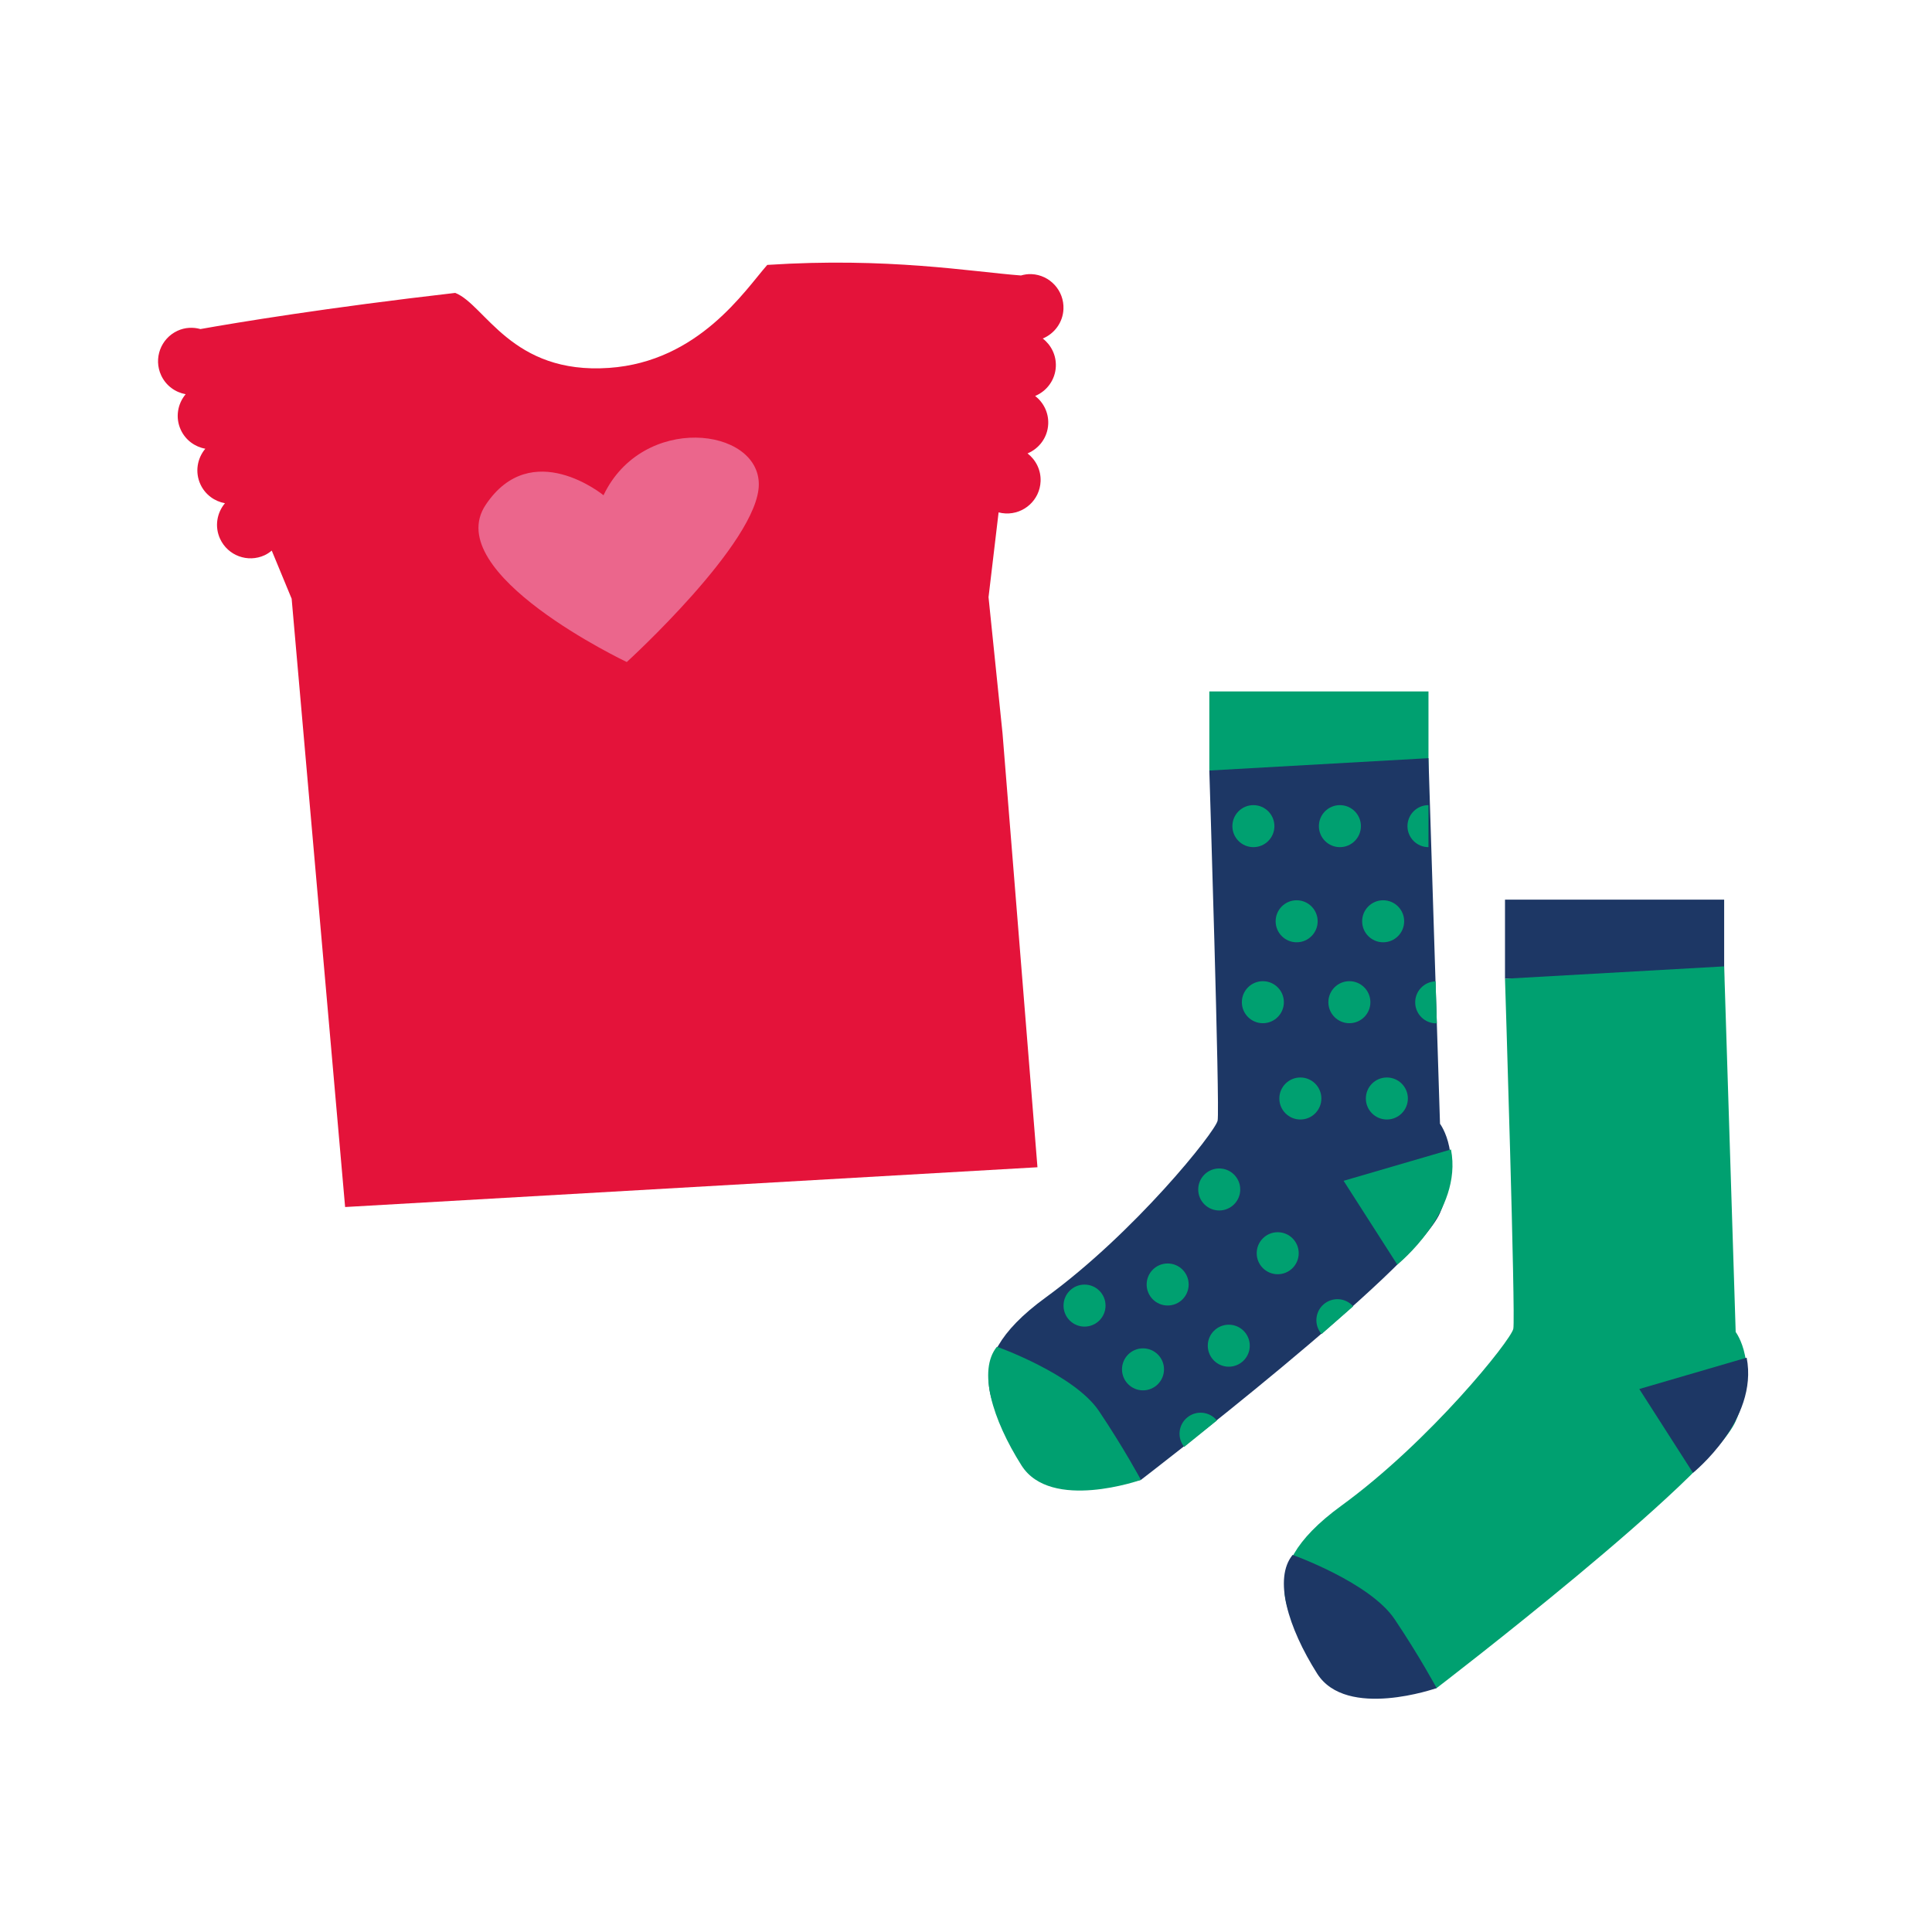 <?xml version="1.0" encoding="utf-8"?>
<!-- Generator: Adobe Illustrator 16.0.0, SVG Export Plug-In . SVG Version: 6.00 Build 0)  -->
<!DOCTYPE svg PUBLIC "-//W3C//DTD SVG 1.1//EN" "http://www.w3.org/Graphics/SVG/1.1/DTD/svg11.dtd">
<svg version="1.1" id="Layer_1" xmlns="http://www.w3.org/2000/svg" xmlns:xlink="http://www.w3.org/1999/xlink" x="0px" y="0px"
	 width="226.77px" height="226.77px" viewBox="0 0 226.77 226.77" enable-background="new 0 0 226.77 226.77" xml:space="preserve">
<g>
	<path fill="#E4133A" d="M123.929,43.025c0.06-1.332-0.554-2.535-1.535-3.291c1.366-0.567,2.358-1.874,2.43-3.448
		c0.097-2.172-1.583-4.014-3.755-4.111c-0.43-0.02-0.84,0.049-1.232,0.159c-5.842-0.445-15.653-2.164-29.779-1.24
		c-2.619,2.977-8.031,11.351-18.562,12.088c-11.478,0.804-14.536-7.411-18.062-8.802c-15.176,1.745-25.604,3.478-29.907,4.243
		c-0.866-0.24-1.814-0.203-2.693,0.204c-1.973,0.914-2.833,3.254-1.919,5.227c0.559,1.211,1.657,1.996,2.877,2.216
		c-0.953,1.132-1.234,2.75-0.571,4.183c0.56,1.209,1.658,1.995,2.877,2.216c-0.952,1.132-1.233,2.75-0.572,4.182
		c0.56,1.209,1.658,1.995,2.878,2.215c-0.952,1.132-1.232,2.75-0.57,4.181c0.912,1.975,3.251,2.834,5.225,1.923
		c0.312-0.145,0.584-0.334,0.838-0.543l2.336,5.65l6.275,71.398l81.264-4.668l-4.1-50.93l-1.643-15.982l1.182-9.955
		c0.264,0.069,0.536,0.114,0.819,0.126c2.172,0.096,4.013-1.585,4.109-3.757c0.06-1.332-0.554-2.534-1.534-3.29
		c1.366-0.567,2.36-1.874,2.43-3.449c0.06-1.333-0.554-2.536-1.534-3.293C122.865,45.908,123.857,44.601,123.929,43.025z"/>
	<path fill="#EB668C" d="M70.838,58.13c0,0-8.447-6.93-13.828,1.122c-5.385,8.052,16.559,18.453,16.559,18.453
		s15.462-14.089,15.497-20.83C89.102,50.136,75.431,48.505,70.838,58.13z"/>
	<g>
		<rect x="141.946" y="81.158" fill="#00A070" width="25.723" height="9.283"/>
		<path fill="#1D3765" d="M167.668,88.991l1.354,42.914c0,0,2.9,3.79,0,10.464c-2.901,6.673-35.104,31.333-35.104,31.333
			s-11.023,2.486-13.925-2.708s-8.413-10.576,2.746-18.701c10.42-7.587,19.9-19.417,20.181-20.763
			c0.281-1.344-0.975-41.089-0.975-41.089L167.668,88.991z"/>
		<path fill="#00A070" d="M117.016,158.072c0,0,9.07,3.227,11.971,7.543c2.901,4.316,4.932,8.088,4.932,8.088
			s-10.583,3.734-14.02-1.698C116.461,166.572,114.753,160.837,117.016,158.072z"/>
		<path fill="#00A070" d="M170.311,134.919l-12.604,3.679l6.302,9.837C164.009,148.435,171.737,142.25,170.311,134.919z"/>
		<circle fill="#00A070" cx="147.118" cy="96.969" r="2.466"/>
		<circle fill="#00A070" cx="157.272" cy="96.969" r="2.466"/>
		<circle fill="#00A070" cx="152.195" cy="108.136" r="2.466"/>
		<circle fill="#00A070" cx="162.349" cy="108.136" r="2.466"/>
		<circle fill="#00A070" cx="152.63" cy="128.937" r="2.466"/>
		<circle fill="#00A070" cx="162.784" cy="128.937" r="2.466"/>
		<circle fill="#00A070" cx="137.055" cy="150.768" r="2.466"/>
		<circle fill="#00A070" cx="144.229" cy="157.952" r="2.465"/>
		<path fill="#00A070" d="M167.668,94.503c-1.362,0-2.466,1.104-2.466,2.466s1.104,2.466,2.466,2.466V94.503z"/>
		<circle fill="#00A070" cx="143.108" cy="139.615" r="2.466"/>
		<circle fill="#00A070" cx="149.972" cy="147.098" r="2.466"/>
		<path fill="#00A070" d="M158.832,153.332c-0.898-1.023-2.455-1.126-3.479-0.226c-1.025,0.897-1.127,2.455-0.229,3.48
			L158.832,153.332z"/>
		<circle fill="#00A070" cx="127.298" cy="153.246" r="2.466"/>
		<circle fill="#00A070" cx="134.161" cy="160.729" r="2.465"/>
		<path fill="#00A070" d="M142.834,166.73c-0.856-1.059-2.41-1.221-3.467-0.364c-1.061,0.854-1.226,2.407-0.369,3.466
			L142.834,166.73z"/>
		<circle fill="#00A070" cx="148.23" cy="117.634" r="2.466"/>
		<circle fill="#00A070" cx="158.384" cy="117.634" r="2.466"/>
		<path fill="#00A070" d="M168.503,115.186c-1.36,0.04-2.433,1.177-2.392,2.538c0.04,1.362,1.178,2.431,2.538,2.391L168.503,115.186
			z"/>
	</g>
	<rect x="176.651" y="105.597" fill="#1D3765" width="25.724" height="9.283"/>
	<path fill="#00A070" d="M202.374,113.429l1.353,42.914c0,0,2.901,3.791,0,10.465c-2.9,6.673-35.103,31.332-35.103,31.332
		s-11.023,2.487-13.925-2.707c-2.901-5.195-8.413-10.576,2.746-18.701c10.42-7.588,19.9-19.418,20.182-20.763
		s-0.977-41.089-0.977-41.089L202.374,113.429z"/>
	<path fill="#1D3765" d="M151.721,182.509c0,0,9.07,3.227,11.972,7.543s4.932,8.088,4.932,8.088s-10.583,3.734-14.021-1.697
		C151.167,191.009,149.459,185.276,151.721,182.509z"/>
	<path fill="#1D3765" d="M205.017,159.358l-12.604,3.679l6.302,9.837C198.715,172.873,206.443,166.689,205.017,159.358z"/>
</g>
</svg>
